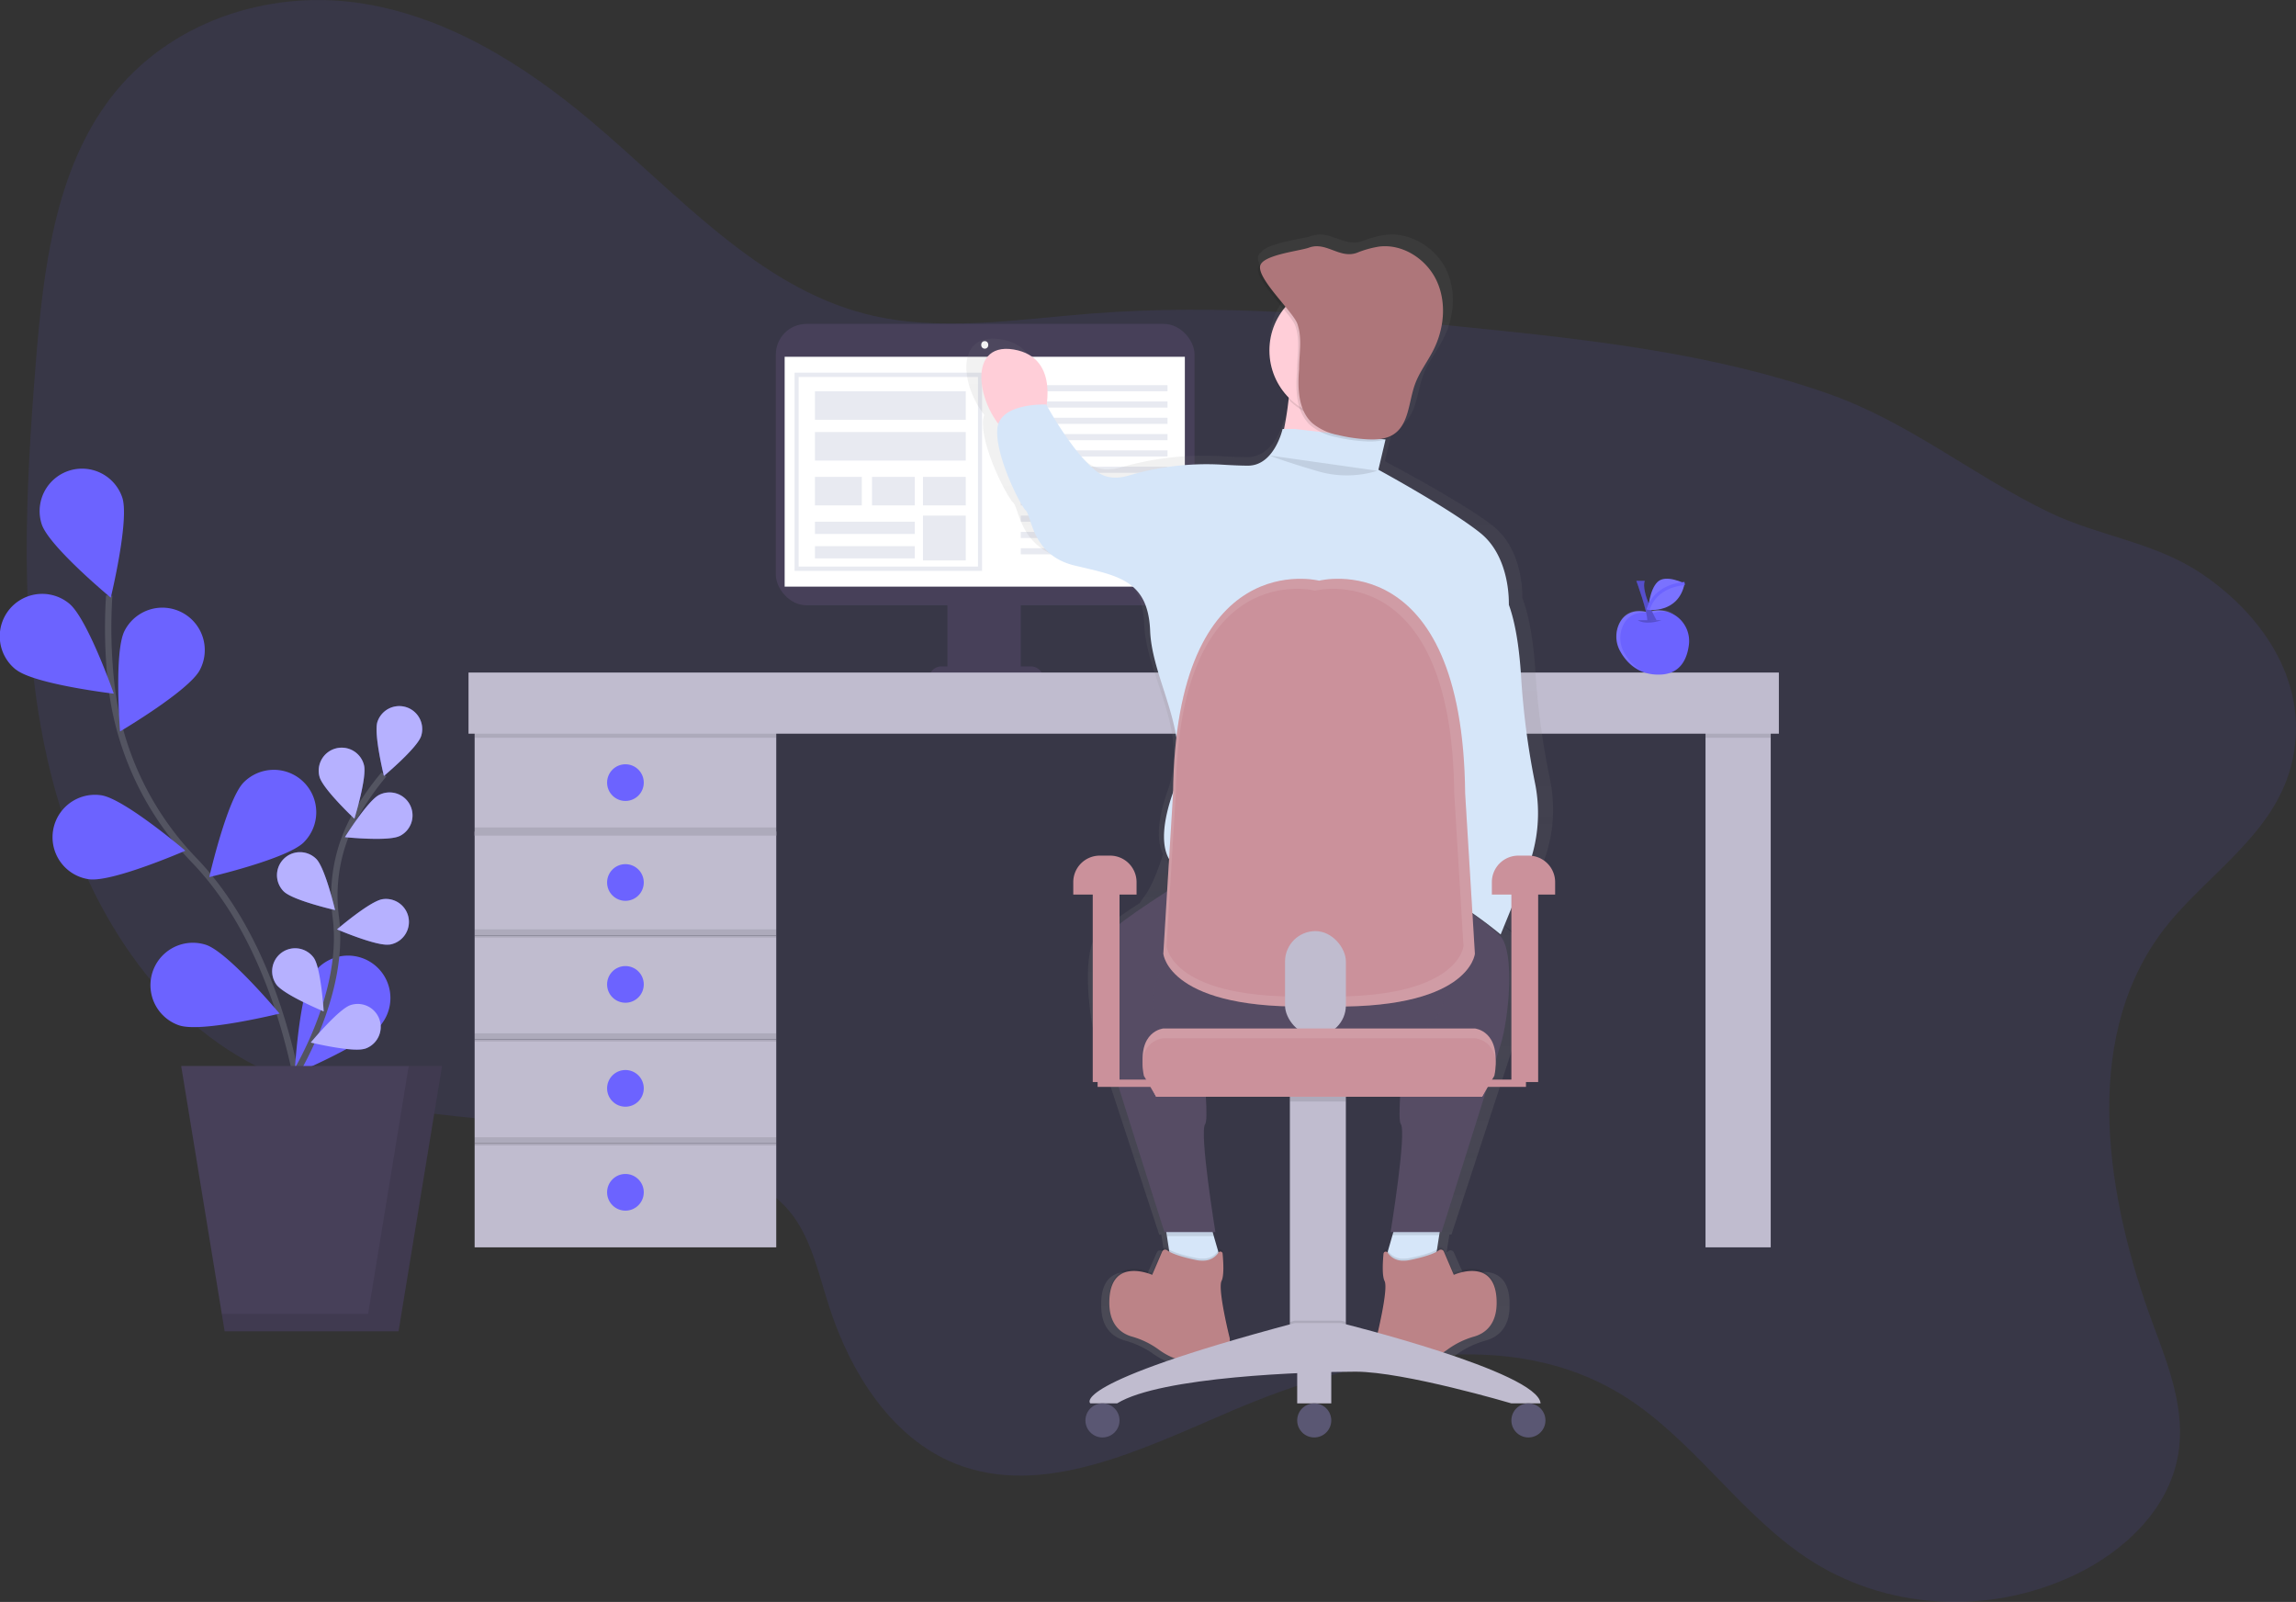 <svg xmlns="http://www.w3.org/2000/svg" xmlns:xlink="http://www.w3.org/1999/xlink" width="722.499" height="503.991" viewBox="0 0 722.499 503.991">
  <rect x="0" y="0" width="722.499" height="503.991" fill="#333333" stroke="none"/>
  <defs>
    <linearGradient id="linear-gradient" x1="0.5" y1="1" x2="0.5" gradientUnits="objectBoundingBox">
      <stop offset="0" stop-color="gray" stop-opacity="0.251"/>
      <stop offset="0.54" stop-color="gray" stop-opacity="0.122"/>
      <stop offset="1" stop-color="gray" stop-opacity="0.102"/>
    </linearGradient>
  </defs>
  <g id="undraw_social_networking_nqk4" transform="translate(0.065 0.009)">
    <path id="Path_1445" data-name="Path 1445" d="M721.134,350.9c-25.106,34.449-16.821,83.622-2.309,122.8,4.861,13.114,10.382,26.985,7.862,41.253-3.078,17.443-17.545,30.512-32.583,37.63-27.414,12.973-59.8,10.9-84.321-5.444-21.162-14.108-36.059-37.553-57.631-50.988-36.1-22.477-82.974-12.434-123.157,4.726-28.428,12.139-59.568,27.774-87.271,16.564-19.495-7.888-32.622-27.966-39.528-49.429-3.335-10.363-5.669-21.611-12.312-29.723-3.95-4.822-9.17-8.183-14.538-10.991-48.987-25.651-112-9.619-159.491-38.239-32.064-19.328-52.02-56.836-60.312-96.268s-6.24-81.057-2.937-121.97c2.347-29.075,6.06-60.145,23.541-82.994,18.488-24.163,49.474-33.77,77.184-29.98s52.546,19.2,74.285,37.54c27.171,22.926,52.187,51.7,86,60.4,23.028,5.925,47.493,1.731,71.432-.122,40.016-3.091,79.89.468,119.521,4.489,37.938,3.848,76.138,8.144,112.069,20.758,25.427,8.927,45.582,25.8,69.521,37.329,15.6,7.516,32.769,9.26,47.454,18.969,18.122,11.96,34.5,33.147,29.184,58.574C757.777,319.937,734.46,332.615,721.134,350.9Z" transform="translate(-41.381 -57.05)" fill="#6c63ff" opacity="0.1"/>
    <rect id="Rectangle_137" data-name="Rectangle 137" width="131.756" height="88.521" rx="9.61" transform="translate(244.077 101.902)" fill="#474059"/>
    <rect id="Rectangle_138" data-name="Rectangle 138" width="125.933" height="72.316" transform="translate(246.848 112.239)" fill="#fff"/>
    <ellipse id="Ellipse_42" data-name="Ellipse 42" cx="1.109" cy="1.199" rx="1.109" ry="1.199" transform="translate(308.705 107.301)" fill="#fff"/>
    <rect id="Rectangle_139" data-name="Rectangle 139" width="23.086" height="24.368" transform="translate(298.066 187.217)" fill="#474059"/>
    <path id="Path_1446" data-name="Path 1446" d="M459.688,326.95H487.9a3.848,3.848,0,0,1,3.848,3.848H455.84a3.848,3.848,0,0,1,3.848-3.848Z" transform="translate(-163.545 -117.289)" fill="#474059"/>
    <rect id="Rectangle_140" data-name="Rectangle 140" width="94.909" height="32.705" transform="translate(149.291 230.182)" fill="#c0bccf"/>
    <rect id="Rectangle_141" data-name="Rectangle 141" width="20.521" height="178.274" transform="translate(536.62 214.15)" fill="#c0bccf"/>
    <rect id="Rectangle_142" data-name="Rectangle 142" width="94.909" height="1.924" transform="translate(149.291 230.182)" opacity="0.1"/>
    <rect id="Rectangle_143" data-name="Rectangle 143" width="20.521" height="17.956" transform="translate(536.62 214.15)" opacity="0.1"/>
    <rect id="Rectangle_144" data-name="Rectangle 144" width="94.909" height="32.705" transform="translate(149.291 261.605)" fill="#c0bccf"/>
    <circle id="Ellipse_43" data-name="Ellipse 43" cx="5.771" cy="5.771" r="5.771" transform="translate(190.974 271.865)" fill="#6c63ff"/>
    <circle id="Ellipse_44" data-name="Ellipse 44" cx="5.771" cy="5.771" r="5.771" transform="translate(190.974 240.443)" fill="#6c63ff"/>
    <rect id="Rectangle_145" data-name="Rectangle 145" width="94.909" height="32.705" transform="translate(149.291 294.31)" fill="#c0bccf"/>
    <circle id="Ellipse_45" data-name="Ellipse 45" cx="5.771" cy="5.771" r="5.771" transform="translate(190.974 303.929)" fill="#6c63ff"/>
    <rect id="Rectangle_146" data-name="Rectangle 146" width="94.909" height="32.705" transform="translate(149.291 327.015)" fill="#c0bccf"/>
    <circle id="Ellipse_46" data-name="Ellipse 46" cx="5.771" cy="5.771" r="5.771" transform="translate(190.974 336.634)" fill="#6c63ff"/>
    <rect id="Rectangle_147" data-name="Rectangle 147" width="94.909" height="32.705" transform="translate(149.291 359.72)" fill="#c0bccf"/>
    <circle id="Ellipse_47" data-name="Ellipse 47" cx="5.771" cy="5.771" r="5.771" transform="translate(190.974 369.339)" fill="#6c63ff"/>
    <rect id="Rectangle_148" data-name="Rectangle 148" width="94.909" height="2.565" transform="translate(149.291 292.386)" opacity="0.1"/>
    <rect id="Rectangle_149" data-name="Rectangle 149" width="94.909" height="2.565" transform="translate(149.291 260.322)" opacity="0.1"/>
    <rect id="Rectangle_150" data-name="Rectangle 150" width="94.909" height="2.565" transform="translate(149.291 325.091)" opacity="0.1"/>
    <rect id="Rectangle_151" data-name="Rectangle 151" width="94.909" height="2.565" transform="translate(149.291 357.796)" opacity="0.1"/>
    <path id="Path_1447" data-name="Path 1447" d="M152.925,530.753s-2.116-62.691-36.033-98.115A95.028,95.028,0,0,1,90.83,378.463a159.846,159.846,0,0,1-.8-29.223" transform="translate(-55.725 -161.869)" fill="none" stroke="#535461" stroke-miterlimit="10" stroke-width="2"/>
    <path id="Path_1448" data-name="Path 1448" d="M56.708,304.433c2.321,7,21.726,23.086,21.726,23.086s5.945-24.5,3.623-31.5a13.354,13.354,0,0,0-25.35,8.407Z" transform="translate(-43.643 -139.494)" fill="#6c63ff"/>
    <path id="Path_1449" data-name="Path 1449" d="M41.652,372.255c5.771,4.617,30.781,7.58,30.781,7.58s-8.337-23.8-14.108-28.408a13.355,13.355,0,1,0-16.712,20.835Z" transform="translate(-36.68 -161.6)" fill="#6c63ff"/>
    <path id="Path_1450" data-name="Path 1450" d="M73.791,473.539c7.3,1.077,30.4-8.978,30.4-8.978S84.988,448.2,77.7,447.119a13.354,13.354,0,1,0-3.905,26.421Z" transform="translate(-45.926 -196.929)" fill="#6c63ff"/>
    <path id="Path_1451" data-name="Path 1451" d="M119.535,545.57c7.009,2.3,31.487-3.732,31.487-3.732s-16.167-19.347-23.176-21.643a13.355,13.355,0,0,0-8.337,25.375Z" transform="translate(-63.12 -222.955)" fill="#6c63ff"/>
    <path id="Path_1452" data-name="Path 1452" d="M120.32,374.8c-3.405,6.541-25.119,19.354-25.119,19.354s-1.975-25.132,1.43-31.679A13.352,13.352,0,1,1,120.32,374.8Z" transform="translate(-57.492 -164.038)" fill="#6c63ff"/>
    <path id="Path_1453" data-name="Path 1453" d="M169.055,457.536c-5.207,5.226-29.755,10.947-29.755,10.947s5.637-24.574,10.838-29.8a13.352,13.352,0,1,1,18.918,18.847Z" transform="translate(-73.516 -192.545)" fill="#6c63ff"/>
    <path id="Path_1454" data-name="Path 1454" d="M208.629,547.3c-4.245,6.028-27.479,15.82-27.479,15.82s1.4-25.17,5.65-31.2a13.351,13.351,0,1,1,21.8,15.391Z" transform="translate(-88.529 -225.241)" fill="#6c63ff"/>
    <path id="Path_1455" data-name="Path 1455" d="M176.67,536.288s19.238-27.985,15.865-54.316A51.456,51.456,0,0,1,198.614,450a86.572,86.572,0,0,1,9.048-13" transform="translate(-86.922 -193.351)" fill="none" stroke="#535461" stroke-miterlimit="10" stroke-width="2"/>
    <path id="Path_1456" data-name="Path 1456" d="M221.684,408.354c-1.238,3.8,2.033,17.045,2.033,17.045s10.472-8.76,11.71-12.55a7.229,7.229,0,0,0-13.743-4.489Z" transform="translate(-102.969 -181.289)" fill="#6c63ff"/>
    <path id="Path_1457" data-name="Path 1457" d="M193.274,433.039c1.02,3.848,10.972,13.2,10.972,13.2s4.027-13.044,3.008-16.9a7.231,7.231,0,1,0-13.98,3.7Z" transform="translate(-92.791 -188.672)" fill="#6c63ff"/>
    <path id="Path_1458" data-name="Path 1458" d="M174.676,487.482c2.828,2.815,16.134,5.861,16.134,5.861s-3.1-13.294-5.938-16.109a7.233,7.233,0,1,0-10.2,10.26Z" transform="translate(-85.441 -207.03)" fill="#6c63ff"/>
    <path id="Path_1459" data-name="Path 1459" d="M171.442,533.613c2.315,3.251,14.916,8.5,14.916,8.5s-.814-13.627-3.129-16.878a7.23,7.23,0,0,0-11.787,8.375Z" transform="translate(-84.567 -223.913)" fill="#6c63ff"/>
    <path id="Path_1460" data-name="Path 1460" d="M223.04,459.554c-3.585,1.757-17.16.346-17.16.346s7.221-11.581,10.812-13.313a7.229,7.229,0,1,1,6.355,12.986Z" transform="translate(-97.4 -196.526)" fill="#6c63ff"/>
    <path id="Path_1461" data-name="Path 1461" d="M218.455,512.422c-3.95.6-16.455-4.777-16.455-4.777s10.357-8.888,14.307-9.491a7.229,7.229,0,1,1,2.174,14.294Z" transform="translate(-96.008 -215.259)" fill="#6c63ff"/>
    <path id="Path_1462" data-name="Path 1462" d="M206.168,563.65c-3.79,1.283-17.058-1.924-17.058-1.924s8.709-10.51,12.5-11.774a7.23,7.23,0,0,1,4.559,13.723Z" transform="translate(-91.384 -233.737)" fill="#6c63ff"/>
    <path id="Path_1463" data-name="Path 1463" d="M221.684,408.354c-1.238,3.8,2.033,17.045,2.033,17.045s10.472-8.76,11.71-12.55a7.229,7.229,0,0,0-13.743-4.489Z" transform="translate(-102.969 -181.289)" fill="#fff" opacity="0.5"/>
    <path id="Path_1464" data-name="Path 1464" d="M193.274,433.039c1.02,3.848,10.972,13.2,10.972,13.2s4.027-13.044,3.008-16.9a7.231,7.231,0,1,0-13.98,3.7Z" transform="translate(-92.791 -188.672)" fill="#fff" opacity="0.5"/>
    <path id="Path_1465" data-name="Path 1465" d="M174.676,487.482c2.828,2.815,16.134,5.861,16.134,5.861s-3.1-13.294-5.938-16.109a7.233,7.233,0,1,0-10.2,10.26Z" transform="translate(-85.441 -207.03)" fill="#fff" opacity="0.5"/>
    <path id="Path_1466" data-name="Path 1466" d="M171.442,533.613c2.315,3.251,14.916,8.5,14.916,8.5s-.814-13.627-3.129-16.878a7.23,7.23,0,0,0-11.787,8.375Z" transform="translate(-84.567 -223.913)" fill="#fff" opacity="0.5"/>
    <path id="Path_1467" data-name="Path 1467" d="M223.04,459.554c-3.585,1.757-17.16.346-17.16.346s7.221-11.581,10.812-13.313a7.229,7.229,0,1,1,6.355,12.986Z" transform="translate(-97.4 -196.526)" fill="#fff" opacity="0.5"/>
    <path id="Path_1468" data-name="Path 1468" d="M218.455,512.422c-3.95.6-16.455-4.777-16.455-4.777s10.357-8.888,14.307-9.491a7.229,7.229,0,1,1,2.174,14.294Z" transform="translate(-96.008 -215.259)" fill="#fff" opacity="0.5"/>
    <path id="Path_1469" data-name="Path 1469" d="M206.168,563.65c-3.79,1.283-17.058-1.924-17.058-1.924s8.709-10.51,12.5-11.774a7.23,7.23,0,0,1,4.559,13.723Z" transform="translate(-91.384 -233.737)" fill="#fff" opacity="0.5"/>
    <path id="Path_1470" data-name="Path 1470" d="M157.238,606.429h-54.72L88.84,522.98h82.083Z" transform="translate(-31.893 -187.61)" fill="#474059"/>
    <path id="Path_1471" data-name="Path 1471" d="M167.594,522.98l-12.781,77.979H108.77l.9,5.47h54.72l13.685-83.449Z" transform="translate(-39.042 -187.61)" opacity="0.1"/>
    <rect id="Rectangle_152" data-name="Rectangle 152" width="412.339" height="19.238" transform="translate(147.367 211.585)" fill="#c0bccf"/>
    <rect id="Rectangle_153" data-name="Rectangle 153" width="58.997" height="62.351" transform="translate(249.971 117.241)" fill="#e8eaf1"/>
    <rect id="Rectangle_154" data-name="Rectangle 154" width="56.432" height="59.639" transform="translate(251.253 118.6)" fill="#fff"/>
    <rect id="Rectangle_157" data-name="Rectangle 157" width="46.172" height="1.924" transform="translate(321.152 121.166)" fill="#e8eaf1"/>
    <rect id="Rectangle_176" data-name="Rectangle 176" width="47.454" height="8.978" transform="translate(256.384 123.089)" fill="#e8eaf1"/>
    <rect id="Rectangle_177" data-name="Rectangle 177" width="47.454" height="8.978" transform="translate(256.384 135.915)" fill="#e8eaf1"/>
    <rect id="Rectangle_182" data-name="Rectangle 182" width="31.422" height="3.848" transform="translate(256.384 164.131)" fill="#e8eaf1"/>
    <rect id="Rectangle_183" data-name="Rectangle 183" width="31.422" height="3.848" transform="translate(256.384 171.826)" fill="#e8eaf1"/>
    <rect id="Rectangle_178" data-name="Rectangle 178" width="14.749" height="8.978" transform="translate(256.384 150.023)" fill="#e8eaf1"/>
    <rect id="Rectangle_179" data-name="Rectangle 179" width="13.467" height="8.978" transform="translate(274.339 150.023)" fill="#e8eaf1"/>
    <rect id="Rectangle_180" data-name="Rectangle 180" width="13.467" height="8.978" transform="translate(290.371 150.023)" fill="#e8eaf1"/>
    <rect id="Rectangle_181" data-name="Rectangle 181" width="13.467" height="14.108" transform="translate(290.371 162.207)" fill="#e8eaf1"/>
    <rect id="Rectangle_158" data-name="Rectangle 158" width="46.172" height="1.924" transform="translate(321.152 126.296)" fill="#e8eaf1"/>
    <rect id="Rectangle_159" data-name="Rectangle 159" width="46.172" height="1.924" transform="translate(321.152 131.426)" fill="#e8eaf1"/>
    <rect id="Rectangle_160" data-name="Rectangle 160" width="46.172" height="1.924" transform="translate(321.152 136.556)" fill="#e8eaf1"/>
    <rect id="Rectangle_161" data-name="Rectangle 161" width="46.172" height="1.924" transform="translate(321.152 141.686)" fill="#e8eaf1"/>
    <rect id="Rectangle_162" data-name="Rectangle 162" width="46.172" height="1.924" transform="translate(321.152 146.817)" fill="#e8eaf1"/>
    <rect id="Rectangle_163" data-name="Rectangle 163" width="46.172" height="1.924" transform="translate(321.152 151.947)" fill="#e8eaf1"/>
    <rect id="Rectangle_164" data-name="Rectangle 164" width="46.172" height="1.924" transform="translate(321.152 157.077)" fill="#e8eaf1"/>
    <rect id="Rectangle_165" data-name="Rectangle 165" width="46.172" height="1.924" transform="translate(321.152 162.207)" fill="#e8eaf1"/>
    <rect id="Rectangle_166" data-name="Rectangle 166" width="46.172" height="1.924" transform="translate(321.152 167.337)" fill="#e8eaf1"/>
    <rect id="Rectangle_167" data-name="Rectangle 167" width="46.172" height="1.924" transform="translate(321.152 172.468)" fill="#e8eaf1"/>
    <path id="Path_1483" data-name="Path 1483" d="M691.688,371.352a46.813,46.813,0,0,0,2.732-28.107,239.83,239.83,0,0,1-4.572-34.148c-.731-11-2.334-18.122-4.085-22.74h0s.673-14.967-9.465-22.772-33.8-20.168-33.8-20.168l2.366-9.664h-.1a9.286,9.286,0,0,0,2.033-.93,8.825,8.825,0,0,0,1.828-1.52c4-3.5,4.059-9.927,5.957-15.044,1.462-3.937,4.2-7.311,6.163-11.043,3.572-6.8,4.406-15.14,1.084-22.053s-11.19-11.883-19.046-10.991a34.225,34.225,0,0,0-7.413,1.994c-5.688,2-10.177-3.662-15.865-1.654-2.854,1.007-13.505,2.1-15.814,5.028a2.629,2.629,0,0,0-1.09,1.475c-.6,2.847,4.611,8.548,8.478,13.1a20.866,20.866,0,0,0-4.758,13.249q0,.164,0,.327v.327a21,21,0,0,0,6.381,15.025c-.327,2.86-.814,6.079-1.513,9.375h-.468s-2.706,11.71-11.492,11.71c-2.347,0-5.553-.141-8.978-.34a93.871,93.871,0,0,0-30.672,3.533c-3.424.955-7.2,1.039-10.35-1.238-7.541-5.444-15.66-19.309-16.769-21.239.846-5.624.731-15.923-10.947-17.8-13.691-2.193-12.941,13.672-5.066,23.766a6.284,6.284,0,0,0-.385,1.565c-.673,8.458,7.439,24.073,9.465,26.023s2.078,14.307,16.25,17.584,24.368,4.553,25.01,20.822,14.2,33.18,7.439,52.052c-4.059,11.325-3,17.257-1.507,20.187-.122.385-.237.763-.366,1.154-1.539,4.675-3.45,9.369-5.566,12.184-.487.641-.962,1.334-1.417,2.052-5.5,3.565-11.248,7.554-13.467,9.985-4.733,5.207-2.706,26.023,0,34.481s19.6,59.857,19.6,59.857h.641l.205,1.283.68,4.258a6.347,6.347,0,0,1-.641-.4,1.1,1.1,0,0,0-1.622.436l-3.3,7.375s-13.518-5.842-14.211,7.824V509.1c-.032,7.266,3.969,9.972,7.4,10.947a28.286,28.286,0,0,1,8.811,4.091c3.251,2.334,8.2,4.72,13.832,3.424a13.675,13.675,0,0,1,3.469-.321c2.43.071,6.541-.641,6.413-6.066a10.48,10.48,0,0,0,0-1.283s-2.854-10.985-2.976-16.032a3.752,3.752,0,0,1,.269-1.5,10.726,10.726,0,0,0,.6-4.534,47.591,47.591,0,0,0-.251-4.89.757.757,0,0,0-1.378-.318l-.109.147c-.436-1.443-.943-3.129-1.417-4.72l-.391-1.283h.911s-5.419-31.942-3.392-34.507c1.327-1.7-.814-22.034-2.456-35.911,16.468,1.045,42.715-1.866,60.671-2.764a22.983,22.983,0,0,0,9.805-2.732c-1.622,13.159-4.636,39.458-3.123,41.4,2.026,2.6-3.38,34.481-3.38,34.481h.814l-.295.975h.1c-.5,1.687-1.045,3.5-1.513,5.047l-.109-.147a.757.757,0,0,0-1.379.327,47.525,47.525,0,0,0-.25,4.88,11.622,11.622,0,0,0,.6,4.534,3.745,3.745,0,0,1,.269,1.5c-.122,5.079-2.976,16.032-2.976,16.032a10.529,10.529,0,0,0,0,1.283c-.135,5.451,3.976,6.143,6.413,6.066a13.677,13.677,0,0,1,3.469.321c5.63,1.283,10.581-1.1,13.832-3.424a28.287,28.287,0,0,1,8.811-4.091c3.431-.975,7.432-3.681,7.4-10.947v-1.565c-.712-13.653-14.23-7.811-14.23-7.811l-3.322-7.4a1.1,1.1,0,0,0-1.622-.436,6.321,6.321,0,0,1-.641.4l.891-5.56h.641s16.9-51.4,19.6-59.857,4.733-29.281,0-34.481c-2.238-2.462-8.093-6.515-13.653-10.113a126.763,126.763,0,0,1,13.653,9.465ZM662.5,377.874l-2.148-1.283a10.21,10.21,0,0,0-1.622-2.11,17.1,17.1,0,0,1-1.655-1.86c-1.321-4-6.2-20.521.308-29.043,4.726-6.208,5.085-18.2,4.713-26.113,3.206,15.718,7.7,37.835,8.131,42.375C670.757,365.51,664.947,374.43,662.5,377.874Z" transform="translate(-206.787 -98.313)" fill="url(#linear-gradient)"/>
    <path id="Path_1484" data-name="Path 1484" d="M733.956,654.862l-2.565,16.673L716,668.329s3.206-10.9,3.848-13.467.641,0,.641,0Z" transform="translate(-280.393 -271.095)" fill="#d6e6f9"/>
    <path id="Path_1485" data-name="Path 1485" d="M625.956,668.329l-15.391,3.206-1.776-11.543-.789-5.13h13.467s0-2.565.641,0c.231.923.8,2.937,1.43,5.13C624.673,663.879,625.956,668.329,625.956,668.329Z" transform="translate(-241.651 -271.095)" fill="#d6e6f9"/>
    <path id="Path_1486" data-name="Path 1486" d="M623.558,659.992H608.809l-.789-5.13h13.467s0-2.565.641,0C622.359,655.786,622.923,657.8,623.558,659.992Z" transform="translate(-241.658 -271.095)" opacity="0.1"/>
    <path id="Path_1487" data-name="Path 1487" d="M719.79,659.492h14.749l.789-5.13H721.849s0-2.565-.641,0C720.989,655.286,720.425,657.3,719.79,659.492Z" transform="translate(-281.753 -270.915)" opacity="0.1"/>
    <path id="Path_1488" data-name="Path 1488" d="M756.238,340.5s8.337.641,10.26,30.781a245.09,245.09,0,0,0,4.367,33.667,47.8,47.8,0,0,1-2.565,27.677l-8.215,20.1S744.7,439.9,739.565,440.539c0,0,8.978-12.184,8.337-19.238S737,363.586,737,363.586Z" transform="translate(-287.926 -158.734)" fill="#d6e6f9"/>
    <path id="Path_1489" data-name="Path 1489" d="M601.862,489.5s-19.88,12.184-24.368,17.314-2.565,25.651,0,33.988,18.6,59,18.6,59h16.032s-5.13-31.422-3.206-33.988-3.848-48.1-3.848-48.1Z" transform="translate(-229.741 -212.184)" fill="#5f546f"/>
    <path id="Path_1490" data-name="Path 1490" d="M729.26,489.5s19.88,12.184,24.368,17.314,2.565,25.651,0,33.988-18.6,59-18.6,59H719s5.13-31.422,3.206-33.988,3.848-48.1,3.848-48.1Z" transform="translate(-281.469 -212.184)" fill="#5f546f"/>
    <path id="Path_1491" data-name="Path 1491" d="M601.862,489.5s-19.88,12.184-24.368,17.314-2.565,25.651,0,33.988,18.6,59,18.6,59h16.032s-5.13-31.422-3.206-33.988-3.848-48.1-3.848-48.1Z" transform="translate(-229.741 -212.184)" opacity="0.1"/>
    <path id="Path_1492" data-name="Path 1492" d="M729.26,489.5s19.88,12.184,24.368,17.314,2.565,25.651,0,33.988-18.6,59-18.6,59H719s5.13-31.422,3.206-33.988,3.848-48.1,3.848-48.1Z" transform="translate(-281.469 -212.184)" opacity="0.1"/>
    <path id="Path_1493" data-name="Path 1493" d="M664.375,233.949s0,25.01-8.978,37.835,41.042,1.924,41.042,1.924a13.32,13.32,0,0,1-4.81-6.733c-2.642-9.408-3.642-25.978.321-33.026C697.721,223.689,664.375,233.949,664.375,233.949Z" transform="translate(-258.266 -118.876)" fill="#ffced8"/>
    <circle id="Ellipse_49" data-name="Ellipse 49" cx="21.162" cy="21.162" r="21.162" transform="translate(399.388 89.743)" opacity="0.1"/>
    <circle id="Ellipse_50" data-name="Ellipse 50" cx="21.162" cy="21.162" r="21.162" transform="translate(399.388 89.102)" fill="#ffced8"/>
    <path id="Path_1494" data-name="Path 1494" d="M675.328,543.045c-22.938,1.013-61.094,5.284-66.878-1.052-9.331-10.216-6.022-19.411-1.206-25.01,1.885-2.2,3.578-5.88,4.951-9.555.462-1.244.891-2.482,1.282-3.662,1.481-4.572,6.413-7.727,11.992-7.727h46.319c5.611,0,10.549,3.206,12,7.779a20.577,20.577,0,0,0,2.95,6,14.52,14.52,0,0,0,2.366,2.565c2.334,1.982,3.848,6.252,4.829,10.953C696.009,533.285,687.236,542.52,675.328,543.045Z" transform="translate(-239.682 -214.53)" fill="#5f546f"/>
    <path id="Path_1495" data-name="Path 1495" d="M675.328,543.045c-22.938,1.013-61.094,5.284-66.878-1.052-9.331-10.216-6.022-19.411-1.206-25.01,1.885-2.2,3.578-5.88,4.951-9.555.462-1.244.891-2.482,1.282-3.662,1.481-4.572,6.413-7.727,11.992-7.727h46.319c5.611,0,10.549,3.206,12,7.779a20.577,20.577,0,0,0,2.95,6,14.52,14.52,0,0,0,2.366,2.565c2.334,1.982,3.848,6.252,4.829,10.953C696.009,533.285,687.236,542.52,675.328,543.045Z" transform="translate(-239.682 -214.53)" opacity="0.1"/>
    <path id="Path_1496" data-name="Path 1496" d="M608.414,672.415c-2.007-.4-7.246-1.558-9.279-3.1a1.02,1.02,0,0,0-1.539.43l-3.142,7.317s-12.826-5.771-13.467,7.7c-.372,7.856,3.617,10.69,7.009,11.69a26.38,26.38,0,0,1,8.381,4.021c3.084,2.3,7.785,4.649,13.12,3.38a12.507,12.507,0,0,1,3.29-.321c2.392.077,6.515-.641,6.06-6.6,0,0-3.848-15.391-2.565-17.956.808-1.616.6-5.771.333-8.632a.712.712,0,0,0-1.283-.327,5.643,5.643,0,0,1-4.944,2.565A8.979,8.979,0,0,1,608.414,672.415Z" transform="translate(-231.952 -276.617)" opacity="0.1"/>
    <path id="Path_1497" data-name="Path 1497" d="M608.414,673.415c-2.007-.4-7.246-1.558-9.279-3.1a1.02,1.02,0,0,0-1.539.43l-3.142,7.317s-12.826-5.771-13.467,7.7c-.372,7.856,3.617,10.69,7.009,11.69a26.381,26.381,0,0,1,8.381,4.021c3.084,2.3,7.785,4.649,13.12,3.38a12.507,12.507,0,0,1,3.29-.321c2.392.077,6.515-.641,6.06-6.6,0,0-3.848-15.391-2.565-17.956.808-1.616.6-5.771.333-8.632a.712.712,0,0,0-1.283-.327,5.643,5.643,0,0,1-4.944,2.565,8.979,8.979,0,0,1-1.975-.16Z" transform="translate(-231.952 -276.976)" fill="#bc8387"/>
    <path id="Path_1498" data-name="Path 1498" d="M722.418,672.415c2.007-.4,7.246-1.558,9.279-3.1a1.02,1.02,0,0,1,1.539.43l3.123,7.317s12.825-5.771,13.467,7.7c.372,7.856-3.617,10.69-7.009,11.69a26.382,26.382,0,0,0-8.337,4.034c-3.085,2.3-7.785,4.649-13.12,3.38a12.5,12.5,0,0,0-3.29-.321c-2.392.077-6.515-.641-6.06-6.6,0,0,3.848-15.391,2.565-17.956-.808-1.616-.6-5.771-.333-8.632a.712.712,0,0,1,1.282-.327,5.643,5.643,0,0,0,4.944,2.565A8.978,8.978,0,0,0,722.418,672.415Z" transform="translate(-278.949 -276.617)" opacity="0.1"/>
    <path id="Path_1499" data-name="Path 1499" d="M722.418,673.415c2.007-.4,7.246-1.558,9.279-3.1a1.02,1.02,0,0,1,1.539.43l3.123,7.317s12.825-5.771,13.467,7.7c.372,7.856-3.617,10.69-7.009,11.69a26.382,26.382,0,0,0-8.337,4.034c-3.085,2.3-7.785,4.649-13.12,3.38a12.508,12.508,0,0,0-3.29-.321c-2.392.077-6.515-.641-6.06-6.6,0,0,3.848-15.391,2.565-17.956-.808-1.616-.6-5.771-.333-8.632a.712.712,0,0,1,1.282-.327,5.643,5.643,0,0,0,4.944,2.565,8.978,8.978,0,0,0,1.95-.173Z" transform="translate(-278.949 -276.976)" fill="#bc8387"/>
    <path id="Path_1500" data-name="Path 1500" d="M537.941,249.549s5.771-18.6-9.619-21.162-11.543,19.88,0,28.216S537.941,249.549,537.941,249.549Z" transform="translate(-209.427 -118.443)" fill="#ffced8"/>
    <path id="Path_1501" data-name="Path 1501" d="M689.883,478.483c-17.956,29.5-78.235-3.848-78.235-3.848a6.424,6.424,0,0,1-2.418-3.335c.494-1.558.949-3.117,1.359-4.6a13.236,13.236,0,0,1,12.787-9.7h49.378a13.217,13.217,0,0,1,12.787,9.767,27.962,27.962,0,0,0,3.142,7.529C689.319,476.879,689.883,478.483,689.883,478.483Z" transform="translate(-242.092 -200.526)" opacity="0.1"/>
    <path id="Path_1502" data-name="Path 1502" d="M619.6,263.189h-3.848s-2.565,11.543-10.9,11.543c-2.225,0-5.265-.135-8.535-.34a85.879,85.879,0,0,0-29.1,3.482c-3.251.943-6.823,1.026-9.818-1.218-7.7-5.771-16.032-21.162-16.032-21.162s-14.749-.641-15.391,7.7,7.054,23.727,8.978,25.651,1.924,14.108,15.391,17.314,23.086,4.489,23.727,20.521,13.467,32.7,7.054,51.3.641,22.445.641,22.445,60.28,33.346,78.235,3.848c0,0-7.054-19.88,0-29.5s3.848-33.346,3.848-33.346l23.086-23.086s.641-14.749-8.978-22.445S645.9,276.014,645.9,276.014l2.245-9.529Z" transform="translate(-212.214 -128.236)" fill="#d6e6f9"/>
    <path id="Path_1503" data-name="Path 1503" d="M666.2,217.482c-.487,6.034-.3,12.922,4.168,17.019a17.826,17.826,0,0,0,8.01,3.719,51.17,51.17,0,0,0,9.241,1.366c2.847.154,5.88,0,8.272-1.52,4.9-3.161,4.784-10.19,6.746-15.686,1.385-3.886,3.989-7.2,5.848-10.9,3.386-6.695,4.181-14.922,1.026-21.733s-10.613-11.7-18.065-10.805a31.506,31.506,0,0,0-7.054,1.969c-5.4,1.975-9.651-3.61-15.051-1.635-2.95,1.077-14.672,2.264-15.391,5.771-.853,4.168,10.491,14.563,11.716,18.212C667.28,207.959,666.2,212.672,666.2,217.482Z" transform="translate(-258.119 -100.741)" opacity="0.1"/>
    <path id="Path_1504" data-name="Path 1504" d="M667.2,216.482c-.487,6.034-.295,12.922,4.168,17.019a17.825,17.825,0,0,0,8.01,3.719,51.169,51.169,0,0,0,9.241,1.366c2.847.154,5.88,0,8.272-1.52,4.9-3.161,4.784-10.19,6.746-15.686,1.385-3.886,3.989-7.2,5.848-10.9,3.386-6.695,4.181-14.922,1.026-21.733s-10.613-11.7-18.065-10.805a31.507,31.507,0,0,0-7.054,1.969c-5.4,1.975-9.651-3.61-15.051-1.635-2.95,1.077-14.672,2.264-15.391,5.771-.853,4.168,10.491,14.563,11.716,18.212C668.28,206.959,667.2,211.672,667.2,216.482Z" transform="translate(-258.478 -100.382)" fill="#ae767a"/>
    <path id="Path_1505" data-name="Path 1505" d="M659.52,280.49s3.848,1.61,14.749,4.816a32.387,32.387,0,0,0,19.238,0" transform="translate(-260.132 -137.207)" opacity="0.1"/>
    <path id="Path_1506" data-name="Path 1506" d="M614.5,423.4s17.956,1.026,23.727,8.721,7.7,10.26,14.749,10.26,29.5,1.283,32.705,2.565" transform="translate(-243.982 -188.472)" opacity="0.1"/>
    <rect id="Rectangle_168" data-name="Rectangle 168" width="10.722" height="12.255" transform="translate(408.135 429.259)" fill="#c0bccf"/>
    <rect id="Rectangle_169" data-name="Rectangle 169" width="8.426" height="62.037" transform="translate(475.533 278.38)" fill="#cb919b"/>
    <rect id="Rectangle_170" data-name="Rectangle 170" width="18.379" height="2.296" transform="translate(461.745 339.648)" fill="#cb919b"/>
    <rect id="Rectangle_171" data-name="Rectangle 171" width="8.426" height="62.037" transform="translate(343.796 278.38)" fill="#cb919b"/>
    <rect id="Rectangle_172" data-name="Rectangle 172" width="18.379" height="2.296" transform="translate(345.328 339.648)" fill="#cb919b"/>
    <rect id="Rectangle_173" data-name="Rectangle 173" width="17.616" height="75.061" transform="translate(405.832 343.483)" fill="#c0bccf"/>
    <path id="Path_1507" data-name="Path 1507" d="M656.489,475.484c47.454,1.655,49.019-16.526,49.019-16.526l-3.065-50.411c-.763-78.511-45.954-66.943-45.954-66.943s-45.191-11.543-45.954,66.943l-3.065,50.411S609,477.138,656.489,475.484Z" transform="translate(-241.461 -158.915)" fill="#cb919b"/>
    <path id="Path_1508" data-name="Path 1508" d="M656.489,475.484c47.454,1.655,49.019-16.526,49.019-16.526l-3.065-50.411c-.763-78.511-45.954-66.943-45.954-66.943s-45.191-11.543-45.954,66.943l-3.065,50.411S609,477.138,656.489,475.484Z" transform="translate(-241.461 -158.915)" fill="#fff" opacity="0.1"/>
    <path id="Path_1509" data-name="Path 1509" d="M655.777,474.1c45.261,1.578,46.717-15.756,46.717-15.756l-2.918-48.051c-.731-74.83-43.8-63.8-43.8-63.8s-43.068-11.03-43.8,63.8l-2.918,48.051S610.516,475.675,655.777,474.1Z" transform="translate(-242.031 -160.678)" fill="#cb919b"/>
    <rect id="Rectangle_174" data-name="Rectangle 174" width="19.148" height="32.936" rx="9.574" transform="translate(404.306 292.931)" fill="#c0bccf"/>
    <path id="Path_1510" data-name="Path 1510" d="M687.16,705.345v2.674H669.57v-2.655l1.533-.4h14.551Z" transform="translate(-263.738 -289.475)" opacity="0.1"/>
    <path id="Path_1511" data-name="Path 1511" d="M571.508,731.413s-7.663-6.124,64.358-25.273h14.55s62.018,15.3,62.781,25.273h-9.19s-33.7-9.972-49.019-9.972-61.274,1.533-75.029,9.959Z" transform="translate(-228.476 -289.898)" fill="#c0bccf"/>
    <path id="Path_1512" data-name="Path 1512" d="M534.937,419.77h3.238a8.337,8.337,0,0,1,8.337,8.337v3.918H526.6v-3.918a8.337,8.337,0,0,1,8.337-8.337Z" transform="translate(-188.929 -150.585)" fill="#cb919b"/>
    <path id="Path_1513" data-name="Path 1513" d="M740.337,419.77h3.238a8.337,8.337,0,0,1,8.337,8.337v3.918H732v-3.918a8.337,8.337,0,0,1,8.337-8.337Z" transform="translate(-262.611 -150.585)" fill="#cb919b"/>
    <circle id="Ellipse_51" data-name="Ellipse 51" cx="5.361" cy="5.361" r="5.361" transform="translate(341.5 441.514)" fill="#5a5773"/>
    <circle id="Ellipse_52" data-name="Ellipse 52" cx="5.361" cy="5.361" r="5.361" transform="translate(408.135 441.514)" fill="#5a5773"/>
    <circle id="Ellipse_53" data-name="Ellipse 53" cx="5.361" cy="5.361" r="5.361" transform="translate(475.533 441.514)" fill="#5a5773"/>
    <rect id="Rectangle_175" data-name="Rectangle 175" width="17.616" height="3.065" transform="translate(405.832 343.483)" opacity="0.1"/>
    <path id="Path_1514" data-name="Path 1514" d="M652.84,583.074h51.3l3.848-7.657c2.3-13.018-6.124-13.787-6.124-13.787H603.821s-8.426.763-6.124,13.787l3.848,7.657Z" transform="translate(-237.812 -238.059)" fill="#cb919b"/>
    <path id="Path_1515" data-name="Path 1515" d="M652.84,583.074h51.3l3.848-7.657c2.3-13.018-6.124-13.787-6.124-13.787H603.821s-8.426.763-6.124,13.787l3.848,7.657Z" transform="translate(-237.812 -238.059)" fill="#fff" opacity="0.1"/>
    <path id="Path_1516" data-name="Path 1516" d="M652.84,584.785h51.3l3.848-6.567c2.3-11.158-6.124-11.819-6.124-11.819H603.821s-8.426.641-6.124,11.819l3.848,6.567Z" transform="translate(-237.812 -239.77)" fill="#cb919b"/>
    <path id="Path_1517" data-name="Path 1517" d="M839.534,357.135s-5.855-1.982-8.67,3.206a9.414,9.414,0,0,0,.122,9.061c1.853,3.347,5.662,7.7,12.89,7.3,6.131-.327,8.163-5,8.721-9.356a9.619,9.619,0,0,0-12.761-10.26Z" transform="translate(-321.202 -164.487)" fill="#6c63ff"/>
    <path id="Path_1518" data-name="Path 1518" d="M832.243,369.691a9.414,9.414,0,0,1-.122-9.061c2.815-5.13,8.67-3.206,8.67-3.206l.3-.109a9.523,9.523,0,0,1,6.881.154,9.53,9.53,0,0,0-8.119-.776l-.3.109s-5.855-1.982-8.67,3.206a9.414,9.414,0,0,0,.122,9.061,14.069,14.069,0,0,0,6.612,6.265,14.512,14.512,0,0,1-5.374-5.643Z" transform="translate(-321.21 -164.339)" fill="#fff" opacity="0.1"/>
    <path id="Path_1519" data-name="Path 1519" d="M840.3,361.34s2.167,1.706,7.445,0" transform="translate(-324.983 -166.21)" opacity="0.2"/>
    <path id="Path_1520" data-name="Path 1520" d="M839.58,342s3.719,10.081,3.412,12.716l2.943-.308s-4.963-8.837-3.719-12.4Z" transform="translate(-324.724 -159.272)" fill="#6c63ff"/>
    <path id="Path_1521" data-name="Path 1521" d="M839.58,342s3.719,10.081,3.412,12.716l2.943-.308s-4.963-8.837-3.719-12.4Z" transform="translate(-324.724 -159.272)" opacity="0.2"/>
    <path id="Path_1522" data-name="Path 1522" d="M856.828,342.471s-5.855-2.995-8.478-.519-3.02,8.8-3.02,8.8S854.879,352.065,856.828,342.471Z" transform="translate(-326.787 -158.903)" fill="#6c63ff"/>
    <path id="Path_1523" data-name="Path 1523" d="M856.828,342.471s-5.855-2.995-8.478-.519-3.02,8.8-3.02,8.8S854.879,352.065,856.828,342.471Z" transform="translate(-326.787 -158.903)" fill="#fff" opacity="0.1"/>
    <path id="Path_1524" data-name="Path 1524" d="M845.33,351.589s1.539-7.343,11.5-8.279" transform="translate(-326.787 -159.742)" fill="none" stroke="#6c63ff" stroke-miterlimit="10" stroke-width="1"/>
  </g>
</svg>
